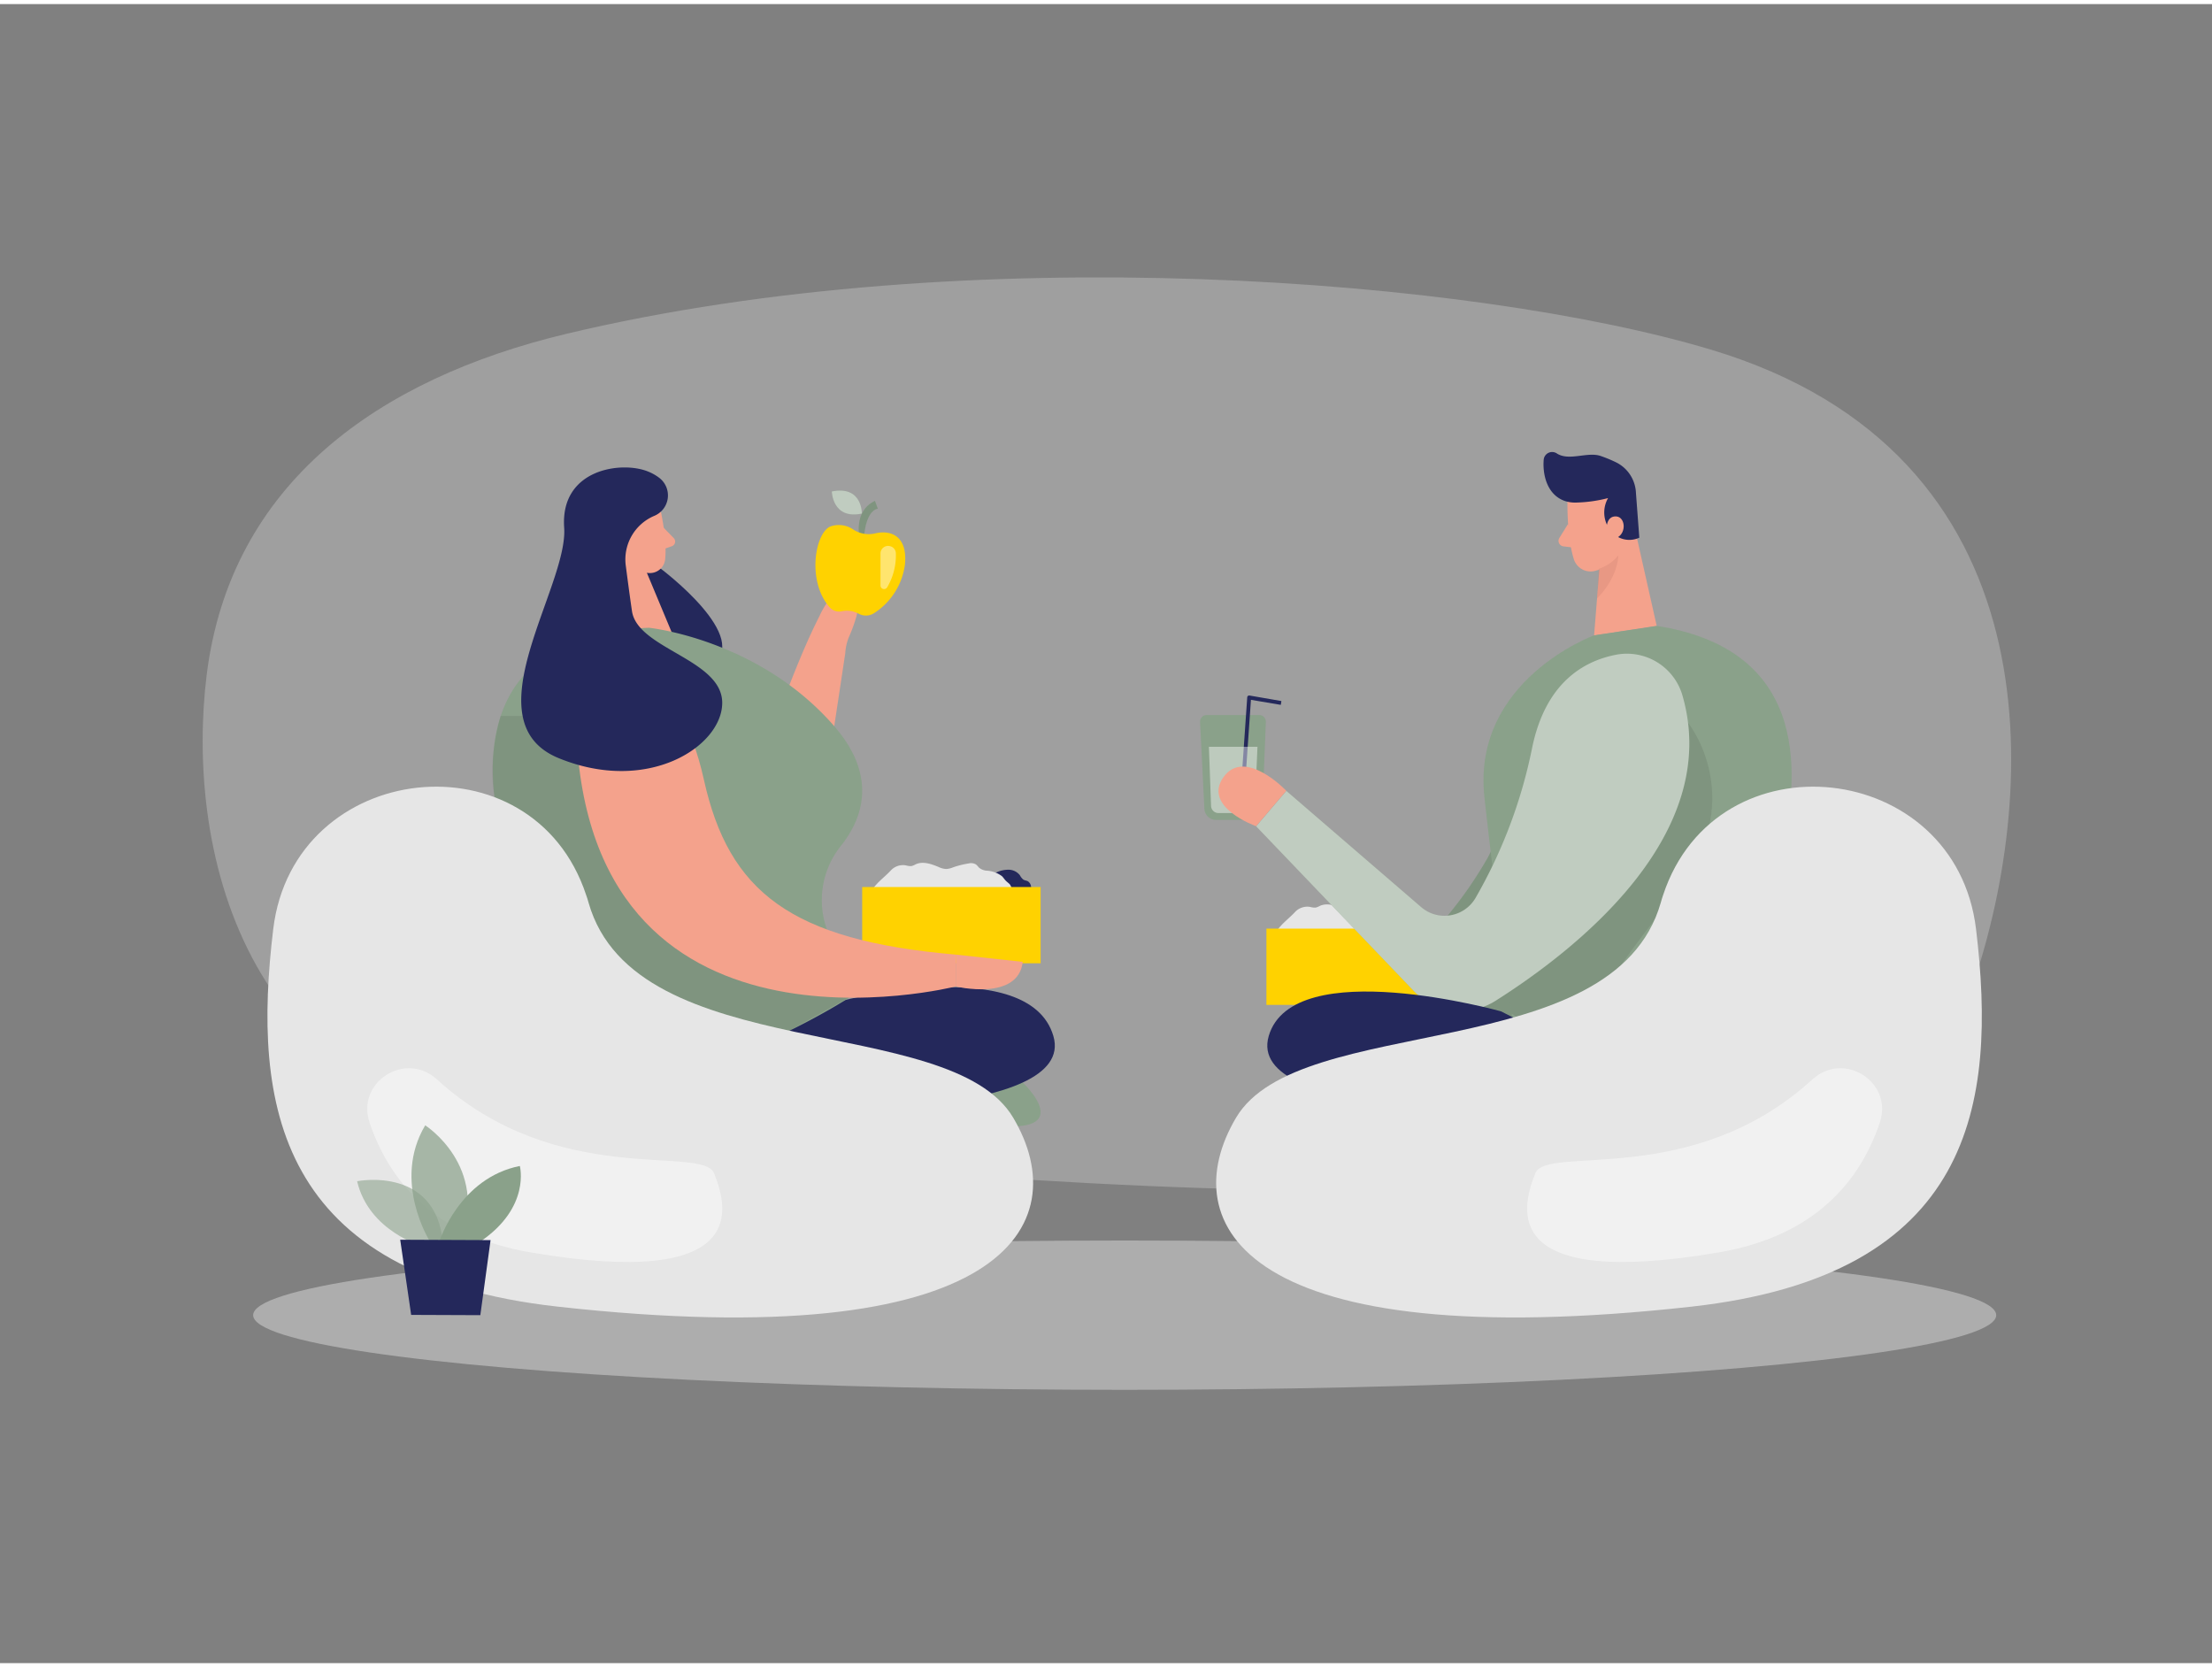 <svg id="Layer_1" data-name="Layer 1" xmlns="http://www.w3.org/2000/svg" viewBox="0 0 400 300" width="406" height="306" class="illustration styles_illustrationTablet__1DWOa"><rect x="0" y="0" width="400" height="300" fill="#808080" stroke="none"/><title>_</title><path d="M102.44,59.62c-33.95,8.11-60.77,27-65.07,61.71-3.62,29.24,4.74,78.94,62.35,84.23,116.46,10.69,240.53,21.4,257.31-29,11.38-34.17,15.13-95.31-47.72-114.1C266.68,49.7,175.21,42.25,102.44,59.62Z" fill="#e6e6e6" opacity="0.3"></path><ellipse cx="203.38" cy="237.08" rx="157.6" ry="13.5" fill="#e6e6e6" opacity="0.45"></ellipse><path d="M181,163.91a3.68,3.68,0,0,0,2.66-.23,5,5,0,0,0,2.1-1.56,3.41,3.41,0,0,0,.69-2.49,1.32,1.32,0,0,0-.56-1c-.26-.15-.6-.16-.85-.32a2.61,2.61,0,0,1-.61-.78,2.62,2.62,0,0,0-2-1,5.14,5.14,0,0,0-2.27.5,3.67,3.67,0,0,0-2.26,2.16,3,3,0,0,0,1.3,3,9,9,0,0,0,3.27,1.24" fill="#24285b"></path><path d="M161.09,156.66a3,3,0,0,1,2.74-.91,3,3,0,0,0,1,.12,3.15,3.15,0,0,0,.76-.32c1.3-.6,2.82-.06,4.15.49a3.43,3.43,0,0,0,1.41.36,3.85,3.85,0,0,0,1.2-.3,15.93,15.93,0,0,1,2.8-.7,1.77,1.77,0,0,1,1.36.19,5.56,5.56,0,0,1,.52.56,2.47,2.47,0,0,0,1.34.55,5.07,5.07,0,0,1,2.82,1c.26.26.45.58.7.83s.5.41.72.65a3.59,3.59,0,0,1,.51,2.72,1.63,1.63,0,0,1-.21.78,1.58,1.58,0,0,1-1.1.5l-5.48.88c-3.64.58-7.28,1.17-10.95,1.61a22.43,22.43,0,0,1-5.61.18c-2-.26-2.54-1.11-2.71-3C156.79,159.94,159.41,158.48,161.09,156.66Z" fill="#e6e6e6"></path><rect x="155.91" y="159.66" width="32.27" height="13.79" fill="#ffd200"></rect><path d="M129,158l2.62-6.63,5.79-14.67,5.88-14.93c1.52-3.83,3.06-7.49,4.93-11.17a14.18,14.18,0,0,1,2.16-3.41,4.77,4.77,0,0,1,3.56-1.66.8.8,0,0,1,.49.13.85.85,0,0,1,.24.37,7.77,7.77,0,0,1,.13,4.93,27.22,27.22,0,0,1-1.32,3.56,9.41,9.41,0,0,0-.63,2.84c0,.12-.05.34-.07.48l-.51,3.41-2,13.21L148,149.7q-.71,4.77-1.42,9.52c0,.14,1-5.11-.08.59S135.43,175.57,129,158Z" fill="#f4a28c"></path><path d="M184.94,195s8.77,8.26-2.59,7.93S175.17,193.76,184.94,195Z" fill="#8aa18a"></path><path d="M119.47,102.08s17,12.71,9,17.61-14.19-18.79-14.19-18.79Z" fill="#24285b"></path><path d="M119.39,91.25s1.28,5.38.89,9.15a2.77,2.77,0,0,1-3.07,2.47A6.15,6.15,0,0,1,111.79,99l-2.34-4.55a5,5,0,0,1,1.4-5.57C113.61,86.21,118.78,87.92,119.39,91.25Z" fill="#f4a28c"></path><polygon points="109.91 97.27 111.61 115.33 121.5 113.68 116.29 101.2 109.91 97.27" fill="#f4a28c"></polygon><path d="M114.26,96.79s-.35-2.1-1.91-1.71-1.07,3.44,1.12,3.41Z" fill="#f4a28c"></path><path d="M120,94.68l1.84,1.89a.89.89,0,0,1-.35,1.46l-2,.7Z" fill="#f4a28c"></path><path d="M152.24,180.22s33.83-8.58,38.24,6.37-47.3,13.48-47.3,13.48l-11.77-9.31Z" fill="#24285b"></path><path d="M117.36,112.78s19.69,2,33.41,17.69c8.15,9.31,5.07,17.07,1.22,21.84A15.67,15.67,0,0,0,149.42,167l4.08,12.71s-21.78,14-35.54,12.56S60.9,114.94,117.36,112.78Z" fill="#8aa18a"></path><path d="M90.54,128.72s-2.44,7.47-1.11,14.69,8.14,55.17,53.29,42.22l10.78-6L142.06,170l-21.89-22.9-9.58-18.39Z" opacity="0.08"></path><path d="M106,161.12c-9.68-29.32-52.89-24.52-56.59,6.14-3.81,31.65.51,62.61,51.46,68.28,81,9,93.78-14.89,82.35-34.17s-68.3-9.15-76.79-38.88C106.3,162,106.16,161.56,106,161.12Z" fill="#e6e6e6"></path><path d="M172.83,177.64s11.3,2.74,12.11-4.45l-12.11-1.31Z" fill="#f4a28c"></path><path d="M104.16,129.54c-.12-6.79,7.48-11.16,13.14-7.42,3.88,2.56,7.7,7.83,10,18.19,4.5,20.24,15.7,29,45.53,31.57v5.76S105.37,194.79,104.16,129.54Z" fill="#f4a28c"></path><path d="M118.27,92.56h0a4,4,0,0,0,1-6.85,8.39,8.39,0,0,0-2-1.15c-4.71-2-16-.59-15.25,10.12s-17.13,35.06-1,41.67,29.58-2.12,29.58-10-15.32-9.73-16.32-16.59c-.41-2.8-.8-5.76-1.13-8.29A8.56,8.56,0,0,1,118.27,92.56Z" fill="#24285b"></path><path d="M79,194.44c-5.7-5.2-14.63.5-12.17,7.81,3.49,10.34,11.51,20.48,29.13,23.48,39.59,6.74,35.73-7.91,33.17-14.3C127,206.21,100.82,214.35,79,194.44Z" fill="#fff" opacity="0.45"></path><path d="M155.45,96.55s-1.21-4.84,2.77-6.72l.52,1.42s-2.18.08-2.52,5.42Z" fill="#8aa18a"></path><path d="M155.45,96.55s-1.21-4.84,2.77-6.72l.52,1.42s-2.18.08-2.52,5.42Z" opacity="0.08"></path><path d="M152.23,109.79h0a4.42,4.42,0,0,1,2.84.35l.31.15a2.73,2.73,0,0,0,2.77-.21,12.37,12.37,0,0,0,5.5-8.79c.48-5.18-2.63-6.23-5.37-5.58a5.15,5.15,0,0,1-3.89-.63,4.59,4.59,0,0,0-4.25-.61c-2.77,1.22-4.25,9.87-.14,14.58A2.3,2.3,0,0,0,152.23,109.79Z" fill="#ffd200"></path><path d="M162,99.32a11.34,11.34,0,0,1-1.58,6.16.65.65,0,0,1-1.2-.34V99.37a1.38,1.38,0,0,1,1.83-1.32l0,0A1.36,1.36,0,0,1,162,99.32Z" fill="#fff" opacity="0.43"></path><path d="M155.85,92.13s.13-5.11-5.43-4C150.42,88.08,150.48,93.26,155.85,92.13Z" fill="#8aa18a"></path><path d="M155.85,92.13s.13-5.11-5.43-4C150.42,88.08,150.48,93.26,155.85,92.13Z" fill="#fff" opacity="0.46"></path><path d="M261.77,164.84c-4.63,5.48-10.59,10.08-17.54,11.85a4,4,0,0,0-2.52,1.29,3.4,3.4,0,0,0,.08,3.07,20.69,20.69,0,0,0,22,12.6,27.87,27.87,0,0,0,10.39-4.3,23.18,23.18,0,0,0,7.46-7.08c2.24-3.65,2.87-8.05,3.11-12.32a82.75,82.75,0,0,0-.15-11.57c-.36-4.24-3.44-14.63-9.92-12.57-2.67.84-4.44,6.5-5.77,8.75A73.32,73.32,0,0,1,261.77,164.84Z" fill="#8aa18a"></path><path d="M261.77,164.84c-4.63,5.48-10.59,10.08-17.54,11.85a4,4,0,0,0-2.52,1.29,3.4,3.4,0,0,0,.08,3.07,20.69,20.69,0,0,0,22,12.6,27.87,27.87,0,0,0,10.39-4.3,23.18,23.18,0,0,0,7.46-7.08c2.24-3.65,2.87-8.05,3.11-12.32a82.75,82.75,0,0,0-.15-11.57c-.36-4.24-3.44-14.63-9.92-12.57-2.67.84-4.44,6.5-5.77,8.75A73.32,73.32,0,0,1,261.77,164.84Z" opacity="0.08"></path><path d="M254.07,171.42a3.7,3.7,0,0,0,2.67-.23,5,5,0,0,0,2.1-1.56,3.34,3.34,0,0,0,.68-2.49,1.34,1.34,0,0,0-.56-1c-.26-.15-.59-.16-.85-.32a2.58,2.58,0,0,1-.6-.78,2.6,2.6,0,0,0-2-1,5.07,5.07,0,0,0-2.26.5A3.65,3.65,0,0,0,251,166.7a3,3,0,0,0,1.31,3,8.83,8.83,0,0,0,3.26,1.24" fill="#24285b"></path><path d="M234.19,164.17a3.05,3.05,0,0,1,2.74-.91,3.06,3.06,0,0,0,1,.12,3.49,3.49,0,0,0,.75-.31c1.31-.6,2.83-.06,4.16.48a3.52,3.52,0,0,0,1.41.37,3.88,3.88,0,0,0,1.19-.31,15.07,15.07,0,0,1,2.8-.69,1.76,1.76,0,0,1,1.36.18,4.6,4.6,0,0,1,.52.56,2.47,2.47,0,0,0,1.35.55,5.09,5.09,0,0,1,2.81,1c.26.26.45.58.7.84s.51.4.72.64a3.6,3.6,0,0,1,.51,2.73,1.55,1.55,0,0,1-.2.77,1.6,1.6,0,0,1-1.1.5l-5.48.88c-3.65.59-7.29,1.17-10.95,1.62a22.5,22.5,0,0,1-5.62.17c-2-.26-2.54-1.11-2.7-3C229.9,167.46,232.51,166,234.19,164.17Z" fill="#e6e6e6"></path><rect x="229.01" y="167.18" width="32.27" height="13.79" fill="#ffd200"></rect><path d="M227.72,128.56H218.2a1.19,1.19,0,0,0-1.19,1.25l.78,15.72a2.13,2.13,0,0,0,2.13,2h6.23a2.13,2.13,0,0,0,2.13-2.05l.63-15.71A1.2,1.2,0,0,0,227.72,128.56Z" fill="#8aa18a"></path><path d="M225,143.34l-.7-.05,1.24-17.94a.36.36,0,0,1,.13-.25.4.4,0,0,1,.28-.07l5.77,1-.11.69-5.4-.91Z" fill="#24285b"></path><path d="M227.39,134.3h-8.78L219,145a1.33,1.33,0,0,0,1.33,1.28h5.27a1.33,1.33,0,0,0,1.33-1.27Z" fill="#fff" opacity="0.44"></path><path d="M283.45,90s-.15,6.32,1.17,10.44a3.18,3.18,0,0,0,4,2,7,7,0,0,0,5.14-5.62l1.54-5.63a5.68,5.68,0,0,0-2.88-5.9C288.72,83,283.35,86.12,283.45,90Z" fill="#f4a28c"></path><polygon points="295.04 92.23 299.59 112.46 288.26 114.17 289.5 98.76 295.04 92.23" fill="#f4a28c"></polygon><path d="M285,90.14a25.49,25.49,0,0,0,5.79-.81,5.25,5.25,0,0,0,.37,5.77,4.28,4.28,0,0,0,5.28,1.39l-.61-8.11a6.46,6.46,0,0,0-3.62-5.53,24.87,24.87,0,0,0-2.8-1.15c-2.39-.79-5.71,1-7.91-.46a1.53,1.53,0,0,0-2.35,1.15c-.21,2.49.48,6.35,3.9,7.49A6.12,6.12,0,0,0,285,90.14Z" fill="#24285b"></path><path d="M290.5,95s-.11-2.44,1.73-2.36,2,3.58-.45,4.07Z" fill="#f4a28c"></path><path d="M283.56,94,282,96.51a1,1,0,0,0,.74,1.55l2.44.3Z" fill="#f4a28c"></path><path d="M289.09,102.12a7.48,7.48,0,0,0,3.55-2.43s.08,3.79-3.84,7.79Z" fill="#ce8172" opacity="0.31"></path><path d="M305.09,192.43l-30.62-2s-.44-3-1.11-7.88c-.48-3.51-1.09-8-1.74-12.9-1.07-8.13-2.25-17.56-3.19-26.22-2.31-21.17,19.83-29.28,19.83-29.28l11.33-1.71C351.07,120.44,305.09,192.43,305.09,192.43Z" fill="#8aa18a"></path><path d="M302.48,161.52c-14.27,17.37-18.61,27.91-18.61,27.91l-10.51-6.86c-.48-3.51-1.09-8-1.74-12.9L280,157.3l24.5-27.5.77.18S316.75,144.15,302.48,161.52Z" opacity="0.08"></path><path d="M304.26,125.09a10.45,10.45,0,0,0-12-7.44c-5.82,1.12-12.76,5-15.2,16.83a89.75,89.75,0,0,1-10.25,27.18,6.48,6.48,0,0,1-9.84,1.61l-24.36-21-5.46,6.41,28.48,29.75a11.77,11.77,0,0,0,14.8,1.81C284.72,171.19,311.51,150.42,304.26,125.09Z" fill="#8aa18a"></path><path d="M304.26,125.09a10.45,10.45,0,0,0-12-7.44c-5.82,1.12-12.76,5-15.2,16.83a89.75,89.75,0,0,1-10.25,27.18,6.48,6.48,0,0,1-9.84,1.61l-24.36-21-5.46,6.41,28.48,29.75a11.77,11.77,0,0,0,14.8,1.81C284.72,171.19,311.51,150.42,304.26,125.09Z" fill="#fff" opacity="0.46"></path><path d="M232.6,142.25s-7.47-7.88-11.35-2.47,5.89,8.88,5.89,8.88Z" fill="#f4a28c"></path><path d="M234.94,195s-8.77,8.26,2.6,7.93S244.72,193.76,234.94,195Z" fill="#8aa18a"></path><path d="M271.43,182.14s-37.61-10.5-42,4.45,47.3,13.48,47.3,13.48l11.76-9.31Z" fill="#24285b"></path><path d="M300.74,161.12c9.68-29.32,52.9-24.52,56.59,6.14,3.81,31.65-.51,62.61-51.46,68.28-81,9-93.78-14.89-82.35-34.17s68.3-9.15,76.8-38.88C300.45,162,300.59,161.56,300.74,161.12Z" fill="#e6e6e6"></path><path d="M327.76,194.44c5.7-5.2,14.63.5,12.17,7.81-3.48,10.34-11.51,20.48-29.13,23.48-39.58,6.74-35.72-7.91-33.17-14.3C279.71,206.21,305.93,214.35,327.76,194.44Z" fill="#fff" opacity="0.45"></path><path d="M76.51,224.66s-9.8-2.68-11.93-11.8c0,0,15.18-3.06,15.61,12.61Z" fill="#8aa18a" opacity="0.58"></path><path d="M77.71,223.69s-6.85-10.83-.82-20.94c0,0,11.54,7.33,6.41,21Z" fill="#8aa18a" opacity="0.73"></path><path d="M79.47,223.7S83.09,212.27,94,210.1c0,0,2,7.42-7.08,13.63Z" fill="#8aa18a"></path><polygon points="72.37 223.44 74.35 237.03 86.86 237.08 88.71 223.51 72.37 223.44" fill="#24285b"></polygon></svg>